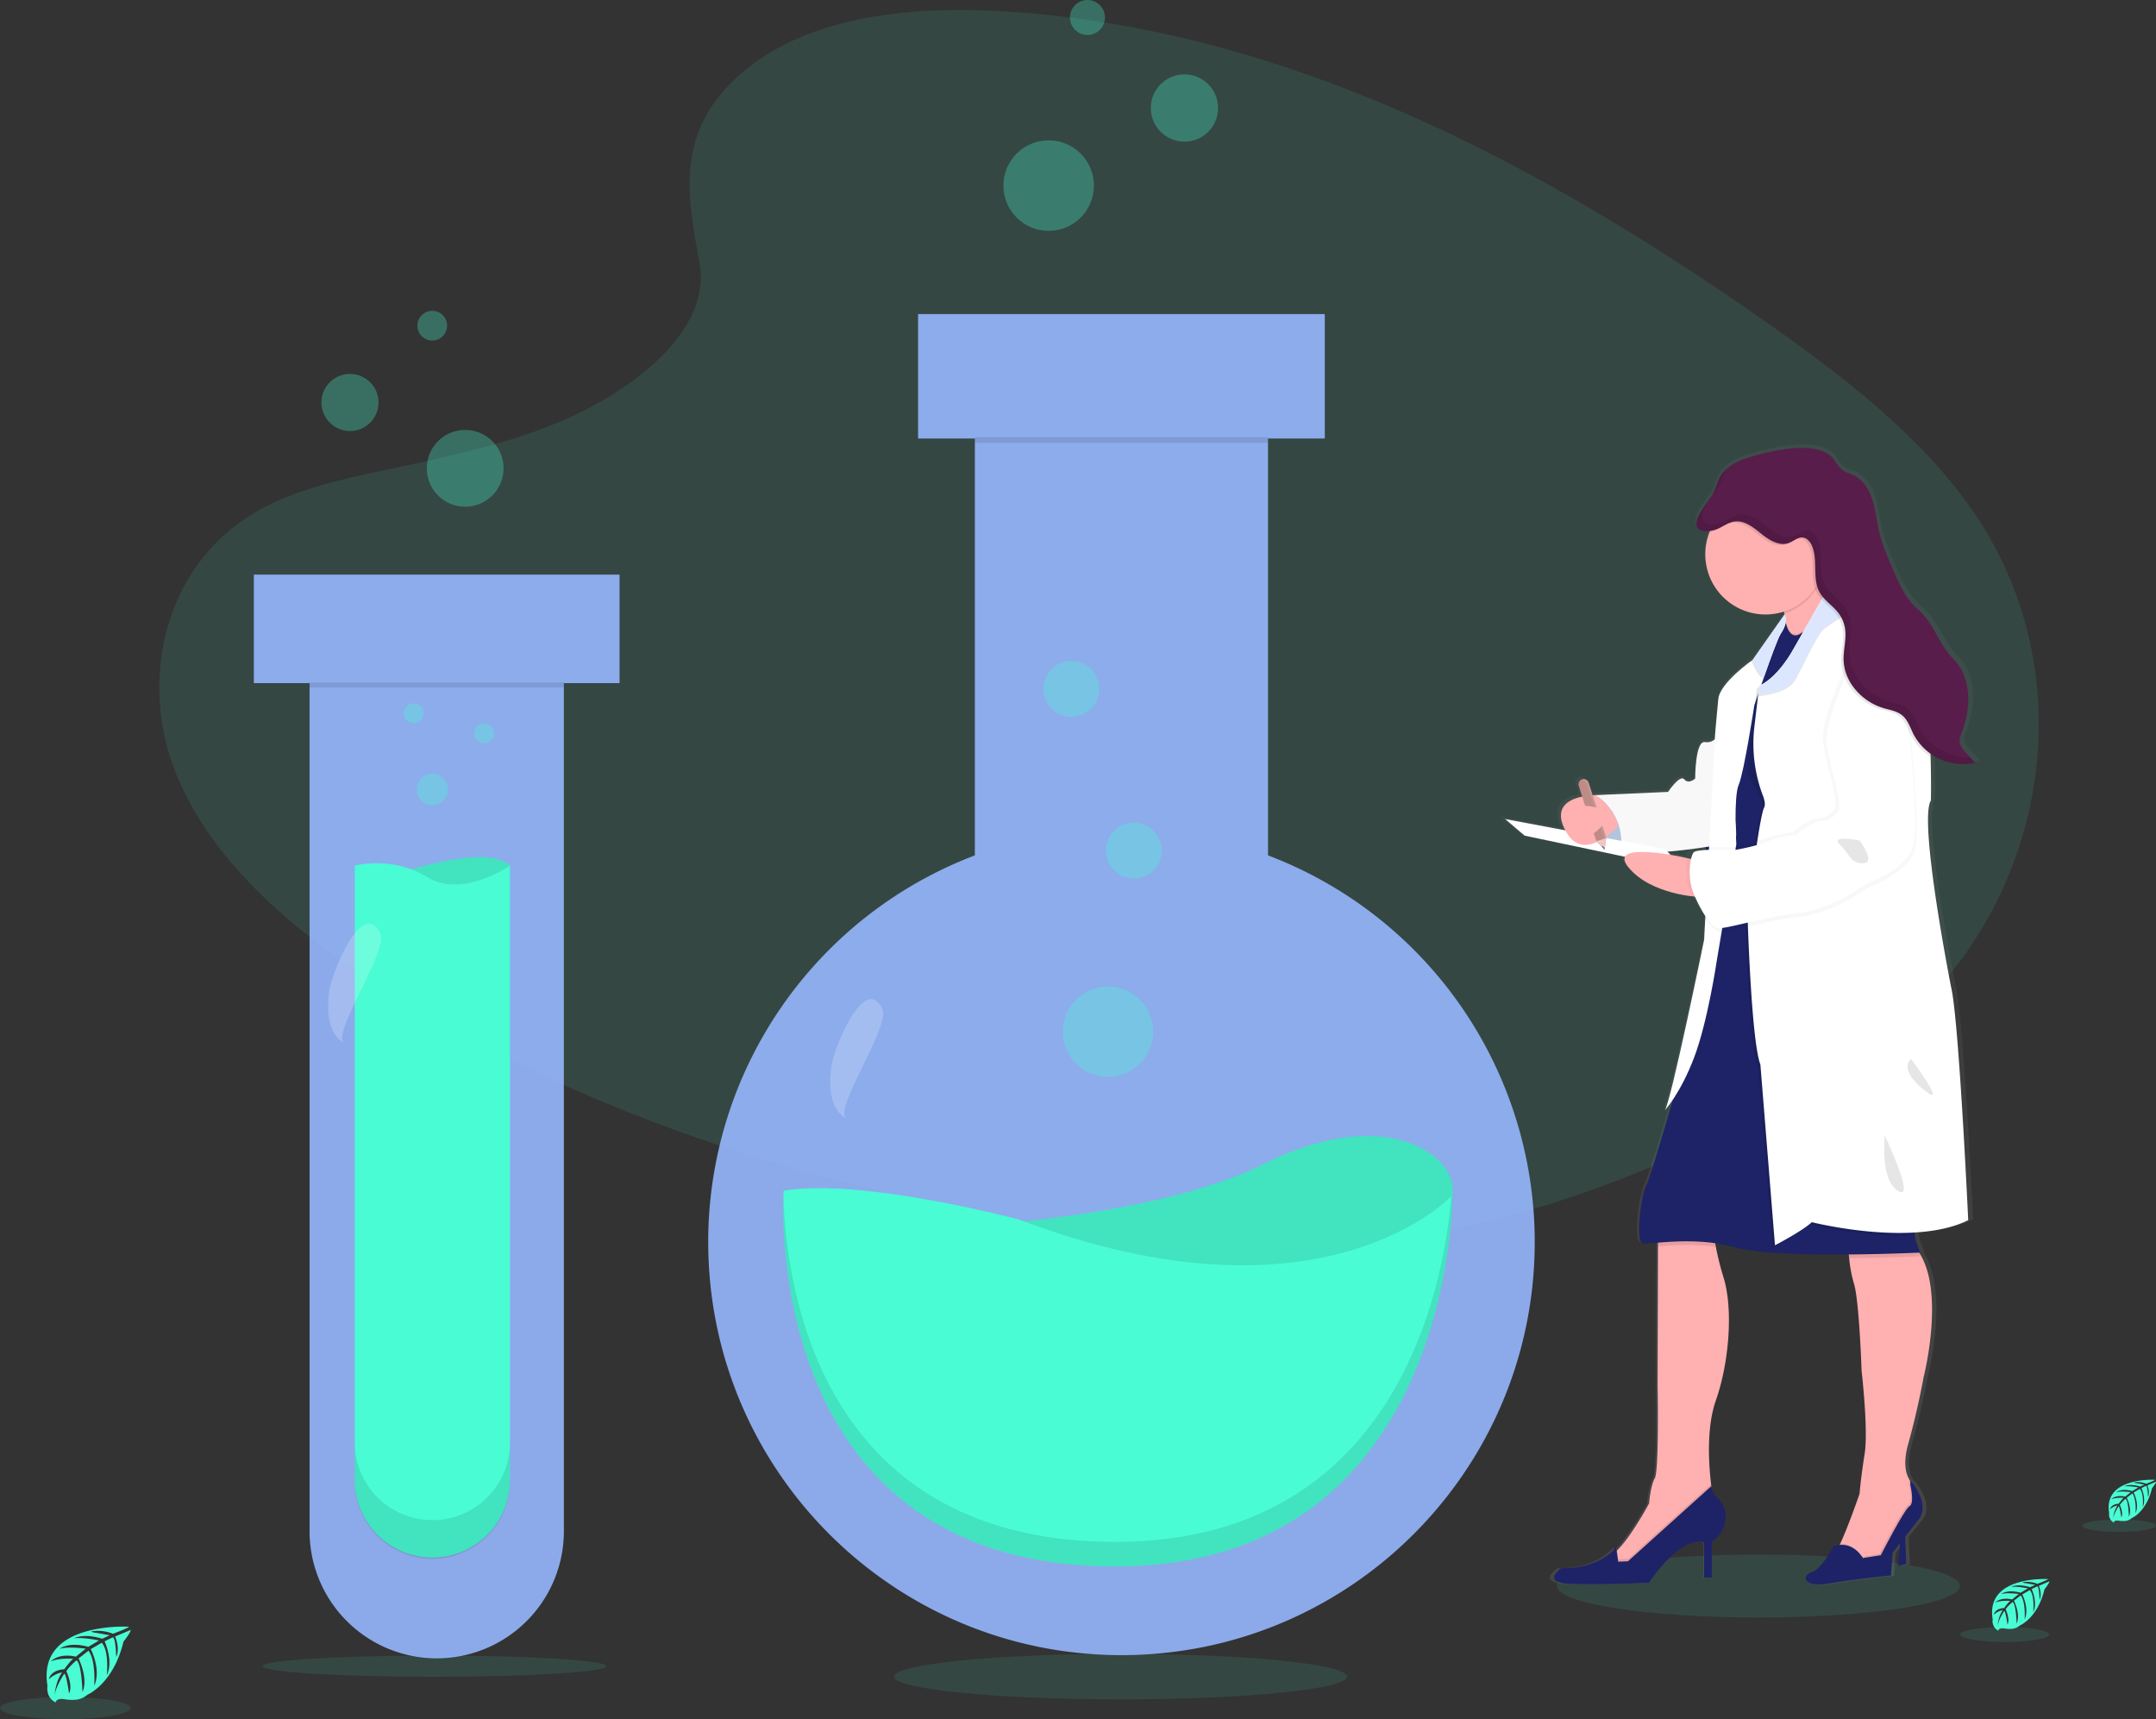 <svg data-name="Layer 1" xmlns="http://www.w3.org/2000/svg" width="987.62" height="787.4"><rect width="100%" height="100%" fill="#333333" stroke="none"/><defs><linearGradient id="a" x1="903.3" y1="782.16" x2="903.3" y2="259.8" gradientUnits="userSpaceOnUse"><stop offset="0" stop-color="gray" stop-opacity=".25"/><stop offset=".54" stop-color="gray" stop-opacity=".12"/><stop offset="1" stop-color="gray" stop-opacity=".1"/></linearGradient></defs><path d="M59.04 745.07s-42.27-2.55-37.29 27.08c0 0-1 5.23 3.75 7.61 0 0 .08-2.2 4.34-1.45a19.36 19.36 0 004.59.22 9.57 9.57 0 005.62-2.32s11.88-4.91 16.51-24.33c0 0 3.42-4.24 3.28-5.33l-7.13 3s2.43 5.15.52 9.42c0 0-.24-9.23-1.61-9-.28.05-3.7 1.79-3.7 1.79s4.19 9 1 15.48c0 0 1.2-11.05-2.34-14.84l-5 2.94s4.91 9.26 1.58 16.81c0 0 .85-11.59-2.63-16.1l-4.55 3.55s4.6 9.13 1.79 15.39c0 0-.36-13.49-2.78-14.51 0 0-4 3.51-4.59 5 0 0 3.16 6.62 1.2 10.12 0 0-1.2-9-2.18-9 0 0-4 5.95-4.38 10 0 0 .17-6.08 3.41-10.61a11.89 11.89 0 00-6.07 3.14s.62-4.21 7.05-4.58c0 0 3.28-4.51 4.16-4.79 0 0-6.4-.53-10.28 1.19 0 0 3.41-4 11.45-2.17l4.5-3.67s-8.43-1.15-12 .12c0 0 4.11-3.51 13.21-.95l4.89-2.92s-7.19-1.55-11.47-1c0 0 4.52-2.44 12.9.2l3.5-1.57s-5.27-1-6.81-1.2-1.62-.59-1.62-.59a18.26 18.26 0 019.89 1.1s7.42-2.76 7.29-3.23z" fill="#49fcd4"/><ellipse cx="29.92" cy="782.34" rx="29.92" ry="5.06" fill="#49fcd4" opacity=".1"/><path d="M987.17 677.78s-23.84-1.44-21 15.26a4.08 4.08 0 002.12 4.3s0-1.24 2.44-.82a11.15 11.15 0 002.59.12 5.39 5.39 0 003.17-1.3s6.7-2.77 9.31-13.72c0 0 1.92-2.39 1.85-3l-4 1.72s1.37 2.9.29 5.32c0 0-.13-5.21-.9-5.09-.16 0-2.1 1-2.1 1s2.37 5 .59 8.72c0 0 .67-6.22-1.32-8.36l-2.84 1.65s2.77 5.23.89 9.49c0 0 .49-6.54-1.48-9.08l-2.57 2s2.6 5.14 1 8.68c0 0-.21-7.61-1.57-8.18a15.64 15.64 0 00-2.59 2.79s1.78 3.73.68 5.71c0 0-.68-5.07-1.24-5.09 0 0-2.23 3.35-2.46 5.65a12.18 12.18 0 011.92-6 6.69 6.69 0 00-3.42 1.78s.35-2.38 4-2.59c0 0 1.85-2.54 2.35-2.7 0 0-3.61-.3-5.8.67 0 0 1.93-2.24 6.46-1.22l2.53-2.07s-4.75-.65-6.76.07c0 0 2.32-2 7.44-.54l2.76-1.65a24.87 24.87 0 00-6.46-.55s2.54-1.38 7.27.11l2-.89s-3-.58-3.83-.67-.92-.33-.92-.33a10.32 10.32 0 015.58.62s4.09-1.55 4.02-1.81z" fill="#49fcd4"/><ellipse cx="970.75" cy="698.79" rx="16.87" ry="2.85" fill="#49fcd4" opacity=".1"/><path d="M938.15 723.25s-28.78-1.73-25.34 18.45a4.93 4.93 0 002.56 5.19s0-1.5 3-1a13.14 13.14 0 003.13.15 6.52 6.52 0 003.82-1.58s8.09-3.34 11.23-16.56c0 0 2.33-2.89 2.24-3.63l-4.86 2.08s1.66 3.5.36 6.41c0 0-.16-6.29-1.09-6.14-.19 0-2.53 1.21-2.53 1.21s2.86 6.11.7 10.54c0 0 .82-7.52-1.59-10.09l-3.42 2s3.34 6.31 1.08 11.45c0 0 .58-7.89-1.8-11l-3.09 2.41s3.13 6.22 1.22 10.48c0 0-.25-9.18-1.9-9.87 0 0-2.71 2.38-3.12 3.37 0 0 2.15 4.51.82 6.89 0 0-.82-6.12-1.49-6.15 0 0-2.7 4.05-3 6.83a14.77 14.77 0 012.33-7.22 8.15 8.15 0 00-4.14 2.14s.42-2.86 4.8-3.11c0 0 2.23-3.08 2.83-3.27 0 0-4.36-.36-7 .81 0 0 2.33-2.7 7.8-1.47l3.06-2.5s-5.74-.79-8.17.08c0 0 2.8-2.39 9-.65l3.33-2s-4.89-1.05-7.8-.67c0 0 3.07-1.66 8.78.14l2.38-1.07s-3.59-.71-4.63-.82-1.11-.4-1.11-.4a12.43 12.43 0 016.73.75s4.96-1.86 4.88-2.18z" fill="#49fcd4"/><ellipse cx="918.32" cy="748.62" rx="20.37" ry="3.44" fill="#49fcd4" opacity=".1"/><ellipse cx="805.49" cy="726.42" rx="92.33" ry="14.41" fill="#49fcd4" opacity=".1"/><ellipse cx="513.32" cy="767.92" rx="103.75" ry="10.41" fill="#49fcd4" opacity=".1"/><ellipse cx="198.99" cy="763.13" rx="78.75" ry="4.86" fill="#49fcd4" opacity=".1"/><path d="M338.81 34.25c29.21-26 75.07-31.33 116.8-29.26 131.09 6.51 249.42 69.8 351.78 141.39 37.06 25.91 73.54 53.84 97.59 89.53 49 72.64 34.44 173.28-33.64 233.13-23.17 20.36-51.25 36-80.08 49.81-51.26 24.61-106.57 44.36-164.74 50-41.49 4-83.49.75-124.73-4.85-115.24-15.64-228.35-50.2-323.15-109.3-41.58-26-80.78-58.2-97.92-100.15s-6.17-95.11 36.29-119.94c17.56-10.27 38.56-14.91 59.11-19.26 30.26-6.41 61-12.73 88.31-25.77 28.2-13.46 61.59-39.49 56-69.28-5.98-31.97-10.79-60.05 18.38-86.05z" fill="#49fcd4" opacity=".1"/><path d="M580.86 391.78V200.84h26v-57h-186.3v57h26v190.94a189.38 189.38 0 00-122.14 177c0 104.55 84.76 189.3 189.31 189.3s189.3-84.75 189.3-189.3a189.37 189.37 0 00-122.17-177z" fill="#96b7fe" opacity=".9"/><path opacity=".1" d="M446.52 200.25h134.34v2.57H446.52z"/><path d="M407.81 563.7s114-2 171-30.53 89.57-3.06 86.51 14.25-19.33 50.88-84.47 55-173.04-38.72-173.04-38.72z" fill="#49fcd4"/><path d="M407.81 563.7s114-2 171-30.53 89.57-3.06 86.51 14.25-19.33 50.88-84.47 55-173.04-38.72-173.04-38.72z" opacity=".1"/><path d="M358.99 545.4s-12.18 168.95 147.57 172 158.77-170 158.77-170-59 64.11-198.46 11.19c0 .04-72.26-19.3-107.88-13.19z" fill="#49fcd4"/><path d="M664.81 548.01c-3.19 38.92-23.88 160.75-158.19 158.18-131.66-2.49-146.57-117.59-147.74-158.08-.73 21.73-.08 166.45 147.71 169.28 159.79 3 158.77-170 158.77-170s-.2.25-.55.62z" opacity=".1"/><circle cx="507.53" cy="472.5" r="20.73" fill="#49fcd4" opacity=".3"/><circle cx="519.37" cy="389.57" r="12.83" fill="#49fcd4" opacity=".3"/><circle cx="490.74" cy="315.52" r="12.83" fill="#49fcd4" opacity=".3"/><path d="M380.81 488.49c-1.1 8.74-.88 19.68 6.93 23.76-6.55-3.42 20.3-42.2 16.49-50.12-8.15-16.9-22.42 18.24-23.42 26.36z" fill="#fff" opacity=".2"/><circle cx="480.37" cy="85.01" r="20.73" fill="#49fcd4" opacity=".3"/><circle cx="542.56" cy="49.47" r="15.41" fill="#49fcd4" opacity=".3"/><circle cx="498.14" cy="8.01" r="8.01" fill="#49fcd4" opacity=".3"/><path d="M283.81 263.18H116.28v49.69h25.53v387.66a58.25 58.25 0 10116.49 0V312.87h25.51z" fill="#96b7fe" opacity=".9"/><path d="M180.62 400.7s41.46-14.81 53-4.28c0 0-16.79 24.68-32.25 23.69s-20.75-19.41-20.75-19.41z" fill="#49fcd4"/><path d="M180.62 400.7s41.46-14.81 53-4.28c0 0-16.79 24.68-32.25 23.69s-20.75-19.41-20.75-19.41z" opacity=".1"/><path d="M233.6 396.46v281.36a35.54 35.54 0 01-35.54 35.54 35.54 35.54 0 01-35.54-35.54V396.46s17.11-4.61 33.23 5.27 37.85-5.27 37.85-5.27z" fill="#49fcd4"/><path opacity=".1" d="M141.79 312.56h116.49v2.29H141.79zM198.06 696.25a35.54 35.54 0 01-35.54-35.55v17.77a35.54 35.54 0 0035.54 35.54 35.54 35.54 0 0035.54-35.54V660.7a35.54 35.54 0 01-35.54 35.55z"/><circle cx="198.07" cy="361.59" r="7.24" fill="#49fcd4" opacity=".3"/><circle cx="221.76" cy="335.92" r="4.61" fill="#49fcd4" opacity=".3"/><circle cx="189.51" cy="326.71" r="4.61" fill="#49fcd4" opacity=".3"/><path d="M150.81 453.94c-1.1 8.74-.88 19.68 6.93 23.76-6.56-3.42 20.3-42.19 16.49-50.12-8.17-16.88-22.42 18.25-23.42 26.36z" fill="#fff" opacity=".2"/><circle cx="213.09" cy="214.5" r="17.59" fill="#49fcd4" opacity=".3"/><circle cx="160.32" cy="184.34" r="13.08" fill="#49fcd4" opacity=".3"/><circle cx="198.01" cy="149.16" r="6.8" fill="#49fcd4" opacity=".3"/><path d="M1002.05 507.62s-15.35-76.34-9.48-85.84c0 0 .21-8.83-.14-20.08v-1.3a26.53 26.53 0 003.22 1.88 26 26 0 0017.57 2.27l-4.67-5.18c-1.11-1.24-2.28-2.57-2.52-4.21a9.17 9.17 0 011-4.55c4.41-11.15 4.68-25.18-3.86-33.69-7.18-7.16-8.94-16.4-16.7-22.93-5.7-4.79-8.83-11.81-11.79-18.58-2.5-5.74-5-11.52-6.45-17.6-1.12-4.75-1.56-9.66-3.1-14.3s-4.4-9.15-8.89-11.22a32.66 32.66 0 01-4.83-2.14c-1.92-1.29-3.07-3.39-4.45-5.22-7-9.31-30.6-3.83-41.76-.05a23.51 23.51 0 00-8.25 4.57l.1-.17.28-.41a14.78 14.78 0 00-3.12 3.48c-1.63 2.58-2.31 5.61-3.66 8.33-1.64 3.3-10.74 12.51-6.83 16.22a3.35 3.35 0 00.91.6 8.15 8.15 0 004.61.46c-.06.13-.12.26-.17.39a27.26 27.26 0 00-2 10.31 27.9 27.9 0 0028.14 27.65 28.52 28.52 0 008.62-1.32c.07.35.13.7.19 1.05 0 .15 0 .29.07.43l-.49.69-.08-.13-14.59 20.4c-2.23 1.56-15.08 10.86-15.77 17.83-.76 7.63-1.52 16.57-1.52 16.57l-.1 1.91a5.76 5.76 0 01-4.64 1.26c-4.55-.75-4.55 16.76-4.55 16.76s-3 2.79-5.11.37-7.58 5.77-7.58 5.77l-34.49 1.49h-.79l-1.86-5.76a2.43 2.43 0 00-3-1.54 1.94 1.94 0 00-.42.17l-.12.08a1.46 1.46 0 00-.24.17.69.69 0 00-.13.11 1.7 1.7 0 00-.19.19 1.47 1.47 0 00-.1.13l-.06.06a2.35 2.35 0 00-.34 2.08l1.6 4.94c-6.65 1.34-13.46 5.11-7.91 15.51l-28.12-5.19 9.1 7.63 47 9.7c-.62 1.12-.21 2.73 1.73 5 8.35 9.82 23.61 12.48 29.74 13.18a52.59 52.59 0 006 10.19l-.54 9.78S871 560.41 868.15 564.2A44.23 44.23 0 00872 559c-4.51 15.33-10.81 36.31-12.46 39.45-2.66 5-5.12 25.32-2.09 26.63.95.4 3.58.21 7.37-.08v1.68l-.17 63.75s.76 39.11-1.33 42.83-2.65 11.54-2.65 11.54-8.38 15.43-15 21.63l-.15.13-.21-1.46s-8 10.06-25.58 9.5c0 0-10.61 6.89 5.12 7.26s35.81-.56 35.81-.56 14-21.41 25.77-18.62v16.2h3.6v-16.34a14.76 14.76 0 006.4-9.71 11.75 11.75 0 00-4.19-10.89 7 7 0 01-2.3-5.1l-.13.11c0-.32-.08-.65-.13-1-1-8.38-2.31-25.62 2.25-38.4 6.25-17.51 8.15-41.89 3.6-56.42a129.1 129.1 0 01-3.6-14.13c-.11-.61-.22-1.18-.31-1.72a71 71 0 019.23 1.89c10.56 2.9 33.63 3.44 53.33 3.29.05.54.11 1.1.17 1.67a60.66 60.66 0 002.22 11.6c2.46 7.46 3.6 40.22 3.6 40.22s3.19 26.95 1.45 37.93c-1 6.1-1.84 12.22-2.39 18.37v.12s-5.22 14.89-9 23c-.1.21-.19.41-.29.61a12.6 12.6 0 00-3 .65s-5.11 10.24-10.23 11.92-3.41 7.26 8.15 5.21 29-3.72 29-3.72l.76-10.43 3.55-4.44-.9 10.4 3.79-.74-.5-12.66 5.81-7.27s7-6.24-3.41-18.52v.26c-.11-.18-.22-.36-.34-.53v-.06c-1.72-2.68-3.1-7.67-.58-16.53 4.55-16 7.2-30.53 7.2-30.53s10.17-38.91-2.06-57.33h.55a31.08 31.08 0 01-2.64-8.18c-.06-.34-.11-.69-.17-1 9-.52 17.93-2.16 25.16-5.68-.08-.11-4.43-92.47-8.03-107.18zm-114.83-64.4v.18l-1.87.09zm-6.37.88a2 2 0 00-.84.4 8.31 8.31 0 00-1.46 3.82l-2.9-.66s-2-.43-5-.91l-1.39-1.39c3.86-.36 7.82-.79 11.59-1.26z" transform="translate(-106.19 -56.3)" fill="url(#a)"/><path fill="#1d2366" d="M870.61 703.96l-1.11 13.18 3.71-.75-.56-14.28-2.04 1.85z"/><path d="M786 641.43c-4.47 12.73-3.19 29.92-2.19 38.27.37 3.09.71 5 .71 5s-6.68 15.22-7.24 15.78-19.68 12.22-19.68 12.22l-13.36 7.79s-13.55-5.94-7-8a9.87 9.87 0 003.5-2.39c6.48-6.18 14.69-21.55 14.69-21.55s.55-7.79 2.59-11.5 1.3-42.68 1.3-42.68l.17-63.54v-8.28l25.42.19a58.33 58.33 0 001.1 8.37 129.44 129.44 0 003.54 14.08c4.42 14.51 2.57 38.79-3.55 56.24z" fill="#ffb0b1"/><path d="M784.51 684.7s-6.68 15.22-7.24 15.78-19.67 12.22-19.67 12.22l-13.36 7.79s-13.55-5.94-7-8a9.87 9.87 0 003.5-2.39l.58 4.06 4.46-.19 38.03-34.27c.36 3.08.7 5 .7 5z" opacity=".1"/><path d="M784.05 680.58l-38.32 34.52-4.46.18-.92-6.49s-7.8 10-25.06 9.46c0 0-10.39 6.87 5 7.24s35.08-.56 35.08-.56 13.73-21.34 25.23-18.55v16.14h3.53v-16.33a14.67 14.67 0 006.26-9.67 11.83 11.83 0 00-4.1-10.86 7 7 0 01-2.24-5.08z" fill="#1d2366"/><path d="M874.14 661.28c-2.47 8.83-1.12 13.8.56 16.47v.06a30.42 30.42 0 014.47 10.89l.16.84-17.44 25.42-9.46 3.71s-15.22-5.19-12.44-6.68c.7-.37 1.79-2.29 3-5 3.73-8 8.85-22.86 8.85-22.86V684c.53-6.13 1.39-12.23 2.34-18.31 1.7-10.93-1.42-37.79-1.42-37.79s-1.11-32.65-3.53-40.08a62 62 0 01-2.17-11.56c-.5-4.67-.61-8.48-.61-8.48s10-13.92 28.39 1.11a20.54 20.54 0 013.83 4.17c12.69 18 2.48 57.81 2.48 57.81s-2.56 14.46-7.01 30.41z" fill="#ffb0b1"/><path d="M879.33 689.49l-17.44 25.42-9.46 3.71s-15.22-5.19-12.44-6.68c.7-.37 1.79-2.29 3-5 6.44 0 9.78 6.08 9.78 6.08l8.16-1.29s10.77-21.16 13.18-22.45.37-9.66.37-9.66v-2.13l.19.23v.06a30.42 30.42 0 014.5 10.92z" opacity=".1"/><path d="M853.35 713.61s-4.64-8.53-13.54-5.38c0 0-5 10.21-10 11.88s-3.34 7.23 8 5.19 28.39-3.71 28.39-3.71l.74-10.39 11.5-14.66s6.87-6.22-3.34-18.46v2.13s2 8.35-.37 9.65-13.17 22.45-13.17 22.45z" fill="#1d2366"/><path d="M784.88 562.75a58.33 58.33 0 001.1 8.37c-10.47-1.54-20.18-.77-26.54-.28v-8.28zM879.7 575.37s-14.88.72-32.6.87c-.5-4.67-.61-8.48-.61-8.48s10-13.92 28.39 1.11a20.54 20.54 0 013.83 4.17 24.42 24.42 0 00.99 2.33z" opacity=".1"/><path d="M879.7 573.7s-65.13 3.15-85-2.41-39.52-.75-42.49-2.05-.55-21.52 2-26.53 16.89-55.67 16.89-55.67l13.73-71.63 14.48-4 1-.28 25.21-7 18.49-5.1s36.74 143.44 33.58 154a27 27 0 00-.53 12.45 31.19 31.19 0 002.64 8.22z" fill="#1d2366"/><path d="M737.01 366.42s-13 13.92-3.16 21.71 16.33.75 16.33.75z" fill="#c7daf5"/><path d="M737.01 366.42s-13 13.92-3.16 21.71 16.33.75 16.33.75z" opacity=".1"/><path d="M842.13 274.76s-1.52 1.44-3.82 3.59c-3.27 3.05-8.11 7.52-12.41 11.27-6 5.18-10.85 9-9.1 5.73s1.42-8.89.55-14.18l-.18-1.05a97.29 97.29 0 00-2.88-11.49s9.61-12.42 14.93-17.32c2-1.83 3.37-2.61 3.44-1.33.1 1.74 1.41 5.54 3 9.66.06.12.11.25.16.37 1.08 2.77 2.29 5.66 3.36 8.13 1.63 3.79 2.95 6.62 2.95 6.62z" fill="#ffb0b1"/><path d="M835.81 260.01a27.6 27.6 0 01-18.48 21.16 95.43 95.43 0 00-3.06-12.54s18.09-23.38 18.37-18.65c.17 1.8 1.51 5.78 3.17 10.03zM815.55 287.42l2.34-3.29s1.55 9.46 7.26 5.29 6 31.4 6 31.4l-6.14 91.58-44.26-2.65L782 365.5l5-22.27 12.39-32.43 7.42-10.71z" opacity=".1"/><path d="M831.13 321.38l-5.54 82.8-.58 8.77-24.68-1.47-1-.06-18.61-1.11 1.25-44.26 5-22.26 12.39-32.43 7.45-10.72 8.77-12.66 2.34-3.3s1.55 9.47 7.26 5.29l.11-.08c5.57-3.58 5.84 31.49 5.84 31.49z" fill="#1d2366"/><path d="M787.66 335.99s-2.22 4.64-6.68 3.9-4.45 16.7-4.45 16.7-3 2.78-5 .37-7.42 5.75-7.42 5.75l-33.77 1.49s15 6.86 12.06 27.65c0 0 51-3.16 52.7-8s-7.44-47.86-7.44-47.86z" fill="#fff"/><path d="M787.66 335.99s-2.22 4.64-6.68 3.9-4.45 16.7-4.45 16.7-3 2.78-5 .37-7.42 5.75-7.42 5.75l-33.77 1.49s15 6.86 12.06 27.65c0 0 51-3.16 52.7-8s-7.44-47.86-7.44-47.86z" opacity=".03"/><path fill="#fff" d="M689.5 375.14l8.91 7.61 73.3 15.4-9.1-9.27-73.11-13.74zM815.68 290.34c-1.21 1.82-4.69 11.38-7.61 19.69-2.42 6.92-4.45 13-4.45 13s-4.73 30.81-7.14 36.37-1.11 27.3-1.11 27.3l-9 53.63s-4.08 27.65-10.38 44.16c-6.18 16.21-13.18 23.84-13.37 24.07 2.79-3.77 18-78.11 18-78.11l5-93.72s.74-8.9 1.49-16.51 15.77-18 15.77-18l14.52-20.65c1.49 2.03.51 5.43-1.72 8.77z"/><path d="M777.81 410.77s-21.34-.92-31.73-13.36 23.94-5 23.94-5l8.9 2z" fill="#ffb0b1"/><path d="M877.66 553.1a27 27 0 00-.53 12.45c-23.32 1.66-48.27-4.66-48.27-4.66-4.64 4.27-16.89 10.58-16.89 10.58l-6.68-82.77c-4.26-11.14-5.93-69.59-5.93-69.59s.38-3.06 1-7.64c0-.11 0-.23.05-.34 1.67-12.8 5-36.83 6.58-40.08 2.23-4.45-6.86-16.32-6.86-16.32l4.13-35.28.5-4.25c8.73-3.9 15.41-16.33 15.41-16.33l5.12-9c5.59-3.58 5.86 31.49 5.86 31.49l-5.54 82.8 18.49-5.1s36.71 143.46 33.56 154.04z" opacity=".1"/><path d="M901.6 558.85c-25.42 12.62-71.63.93-71.63.93-4.64 4.27-16.89 10.58-16.89 10.58l-6.68-82.77c-4.26-11.13-5.93-69.58-5.93-69.58s5.38-43.61 7.6-48.06c.65-1.3.34-3.23-.43-5.31a67.28 67.28 0 01-4.07-31.14l1.78-15.15.5-4.25c8.72-3.9 15.4-16.34 15.4-16.34l4.65-8.14 8.56-15 4.05-7.1.68.62 5.26 4.76s2.23 1.84 5.57 4.67c7.28 6.13 19.86 16.93 26.34 23.53 5.71 5.83 7.51 28.46 8 45.5.35 11.21.14 20 .14 20-5.76 9.46 9.27 85.55 9.27 85.55 3.56 14.66 7.83 106.7 7.83 106.7z" fill="#fff"/><path d="M852.81 297.58s-17.45 33.22-15.4 45.83 7.79 26.91 5 30.25a10.26 10.26 0 01-8.17 4.08c-2.78.19-10.21 5.38-10.21 5.94s-6.86.56-13 3.16-15.22 4.08-15.22 4.08-17.63-.56-19.3 1.11-3.34 11.69.19 19.67 7.42 13.92 10.39 15 21.71-5.19 36.92-6.68 31.8-13.51 31.8-13.51 18.18-6.5 21.34-17.45-3.9-71.07-3.9-71.07-5.44-28.02-20.44-20.41z" opacity=".03"/><path d="M850.57 294.8s-17.44 33.21-15.4 45.83 7.79 26.91 5 30.25a10.26 10.26 0 01-8.17 4.08c-2.78.19-10.2 5.38-10.2 5.94s-6.87.55-13 3.15-15.22 4.08-15.22 4.08-17.63-.55-19.3 1.12-3.34 11.69.19 19.67 7.42 13.92 10.39 15 21.71-5.2 36.93-6.68 31.75-13.54 31.75-13.54 18.18-6.49 21.34-17.44-3.9-71.07-3.9-71.07-5.38-28-20.41-20.39z" opacity=".03"/><path d="M852.24 295.91s-17.43 33.22-15.43 45.79 7.79 26.91 5 30.25a10.23 10.23 0 01-8.17 4.08c-2.78.19-10.2 5.38-10.2 5.94s-6.87.56-13 3.16-15.22 4.08-15.22 4.08-17.63-.56-19.3 1.11-3.34 11.69.19 19.67 7.42 13.92 10.39 15 21.71-5.19 36.93-6.68 31.73-13.54 31.73-13.54 18.18-6.5 21.34-17.45-3.9-71.07-3.9-71.07-5.33-27.95-20.36-20.34z" fill="#fff"/><path d="M851.87 384.98s-13.92-2.78-9.09 1.86 4.82 8.72 10.76 8.53-1.67-10.39-1.67-10.39zM875.44 485s-6.31 4.27 5.75 14.1-5.75-14.1-5.75-14.1zM863.37 520.07c0 .56-2.22 20.41 6.13 25.42s-6.13-25.42-6.13-25.42z" opacity=".1"/><path d="M730.88 364.18c-6.72.23-21.27 2.29-13.73 16.35 6.67 12.44 17.87 4.13 24.14-2.19a23.73 23.73 0 00-10.41-14.16zM742 377.61zM741.4 378.23c.1-.09.19-.19.28-.28-.09.09-.18.19-.28.28z" fill="#ffb0b1"/><path d="M850.02 278.12c-7.14 4.88-13.13 9-14.29 9.86-3.21 2.36-9.33 16.28-13.23 23.38-3.14 5.72-13.31 7.19-17.15 7.55l.46-4.21c8.72-3.89 15.4-16.33 15.4-16.33l17.26-30.24 5.94 5.38s2.27 1.79 5.61 4.61z" opacity=".1"/><path d="M850.02 277.57c-7.14 4.87-13.13 9-14.29 9.85-3.21 2.37-9.33 16.28-13.23 23.38-3.14 5.72-13.31 7.19-17.15 7.55l.5-4.25c8.72-3.9 15.4-16.34 15.4-16.34l17.26-30.24 5.94 5.38s2.23 1.8 5.57 4.67z" fill="#dce7ff"/><path d="M836.28 253.88a26.68 26.68 0 01-.61 5.76 27.17 27.17 0 01-4.24 9.86 27.56 27.56 0 114.85-15.62z" fill="#ffb0b1"/><path d="M884.39 346.6a24.48 24.48 0 01-8.89-9.56c-1.55-3.07-2.58-6.6-5.24-8.79-2.38-1.94-5.6-2.42-8.55-3.29-9.77-2.89-18-11.82-18.28-22-.14-4.79 1.35-9.58.67-14.32a15.79 15.79 0 00-3.11-7.39 22.89 22.89 0 00-2.68-2.89c-1.3-1.23-2.67-2.42-3.85-3.73a14.53 14.53 0 01-2-2.65 13.09 13.09 0 01-1.07-2.47c-1.82-5.68-.17-12.44-2.21-18.19 0-.1-.07-.21-.11-.31-.78-2.05-2.35-4.09-4.52-4.25s-4.06 1.65-6.14 2.47c-4.36 1.69-9.07-1.19-12.7-4.13s-7.73-6.3-12.36-5.64c-3.05.43-5.47 2.52-8.28 3.6a13.41 13.41 0 01-2 .56 27.56 27.56 0 0153.13 10.27 26.68 26.68 0 01-.61 5.76c.06.12.11.25.16.37 1.08 2.77 2.29 5.66 3.36 8.13l5.26 4.76s2.23 1.84 5.57 4.67c7.28 6.13 19.86 16.93 26.34 23.53 5.79 5.82 7.59 28.45 8.11 45.49z" opacity=".1"/><path d="M784.81 226.09c1.33-2.71 2-5.74 3.58-8.3 2.33-3.75 6.41-6.1 10.58-7.54 10.92-3.76 34-9.23 40.89 0 1.36 1.83 2.48 3.93 4.36 5.22a33.57 33.57 0 004.73 2.12c4.4 2.07 7.21 6.56 8.71 11.18s1.94 9.52 3 14.26c1.4 6.06 3.87 11.81 6.32 17.53 2.89 6.75 6 13.74 11.54 18.52 7.61 6.51 9.32 15.72 16.35 22.85 8.37 8.48 8.1 22.47 3.79 33.57a9.25 9.25 0 00-1 4.54 8.68 8.68 0 002.47 4.2l4.57 5.16a25.71 25.71 0 01-28.09-13c-1.56-3.07-2.59-6.6-5.25-8.78-2.38-1.95-5.59-2.42-8.55-3.3-9.77-2.89-18-11.82-18.28-22-.14-4.78 1.35-9.58.68-14.32a15.93 15.93 0 00-3.1-7.3c-2.57-3.34-6.42-5.61-8.5-9.27-3.52-6.21-.85-14.29-3.39-21-.78-2-2.34-4.09-4.52-4.25s-4.06 1.66-6.14 2.47c-4.36 1.69-9.06-1.19-12.69-4.13s-7.74-6.29-12.36-5.63c-3.06.43-5.47 2.51-8.29 3.59-2.08.8-6.3 1.52-8.13-.24-3.83-3.68 5.08-12.86 6.72-16.15z" fill="#591d4b"/><path d="M879.21 333.33c-1.55-3.07-2.58-6.6-5.24-8.79-2.38-1.95-5.6-2.42-8.55-3.29-9.77-2.89-18-11.82-18.28-22-.15-4.79 1.35-9.58.67-14.32a15.79 15.79 0 00-3.11-7.39c-2.56-3.34-6.42-5.62-8.49-9.28-3.53-6.21-.85-14.29-3.39-21-.78-2-2.34-4.09-4.52-4.25s-4.06 1.65-6.14 2.46c-4.36 1.7-9.07-1.18-12.69-4.12s-7.74-6.29-12.37-5.64c-3 .43-5.46 2.51-8.28 3.6-2.08.8-6.3 1.52-8.13-.24-3.83-3.7 5.08-12.88 6.69-16.16 1.33-2.71 2-5.74 3.58-8.3l.27-.42a14.71 14.71 0 00-3 3.48c-1.6 2.56-2.26 5.59-3.58 8.3-1.61 3.29-10.52 12.47-6.69 16.16 1.82 1.76 6 1 8.13.24 2.81-1.08 5.22-3.16 8.28-3.6 4.62-.65 8.73 2.7 12.36 5.64s8.34 5.82 12.69 4.13c2.09-.81 3.91-2.64 6.14-2.47s3.75 2.2 4.53 4.25c2.54 6.67-.14 14.75 3.38 21 2.08 3.65 5.94 5.93 8.5 9.27a15.79 15.79 0 013.11 7.39c.68 4.74-.82 9.53-.67 14.32.31 10.19 8.51 19.12 18.28 22 2.95.87 6.17 1.34 8.55 3.3 2.66 2.18 3.68 5.71 5.24 8.78a25.71 25.71 0 0028.09 13l-2.15-2.44c-9.44.16-18.93-5.18-23.21-13.61z" opacity=".1"/><path d="M815.13 290.9c-1.22 1.82-4.7 11.38-7.61 19.68-2.72-1.05-5.2-7.81-5.2-7.81l14.49-20.65c1.52 2.04.54 5.44-1.68 8.78z" opacity=".1"/><path d="M815.68 290.34c-1.21 1.82-4.69 11.38-7.61 19.69-2.72-1.05-5.19-7.81-5.19-7.81l14.52-20.65c1.49 2.03.51 5.43-1.72 8.77z" fill="#dce7ff"/><path d="M731.27 385.3l-8.05-25.35a2.38 2.38 0 011.54-3 2.36 2.36 0 013 1.54l8.05 25.37-.8 5.31z" fill="#be8b87"/><path d="M723.98 357.7a2.38 2.38 0 013 1.55l8.05 25.35-.61 4 .59.61.8-5.31-8.05-25.35a2.36 2.36 0 00-3-1.54 2.32 2.32 0 00-1.23.91 2.28 2.28 0 01.45-.22z" fill="#fff" opacity=".1"/><path fill="#efc8c4" d="M731.27 385.3l4.52-1.44-.66 4.36-.14.95-1.32-1.38-2.4-2.49z"/><path d="M733.67 387.79a1.13 1.13 0 01.29-.24.41.41 0 01.43 0 1 1 0 01.16.25.79.79 0 00.58.39l-.14 1z" fill="#727a9c"/><path d="M723.18 368.93s16.15-.09 12.34 6.77-9.74 7.7-9.74 7.7z" fill="#ffb0b1"/></svg>